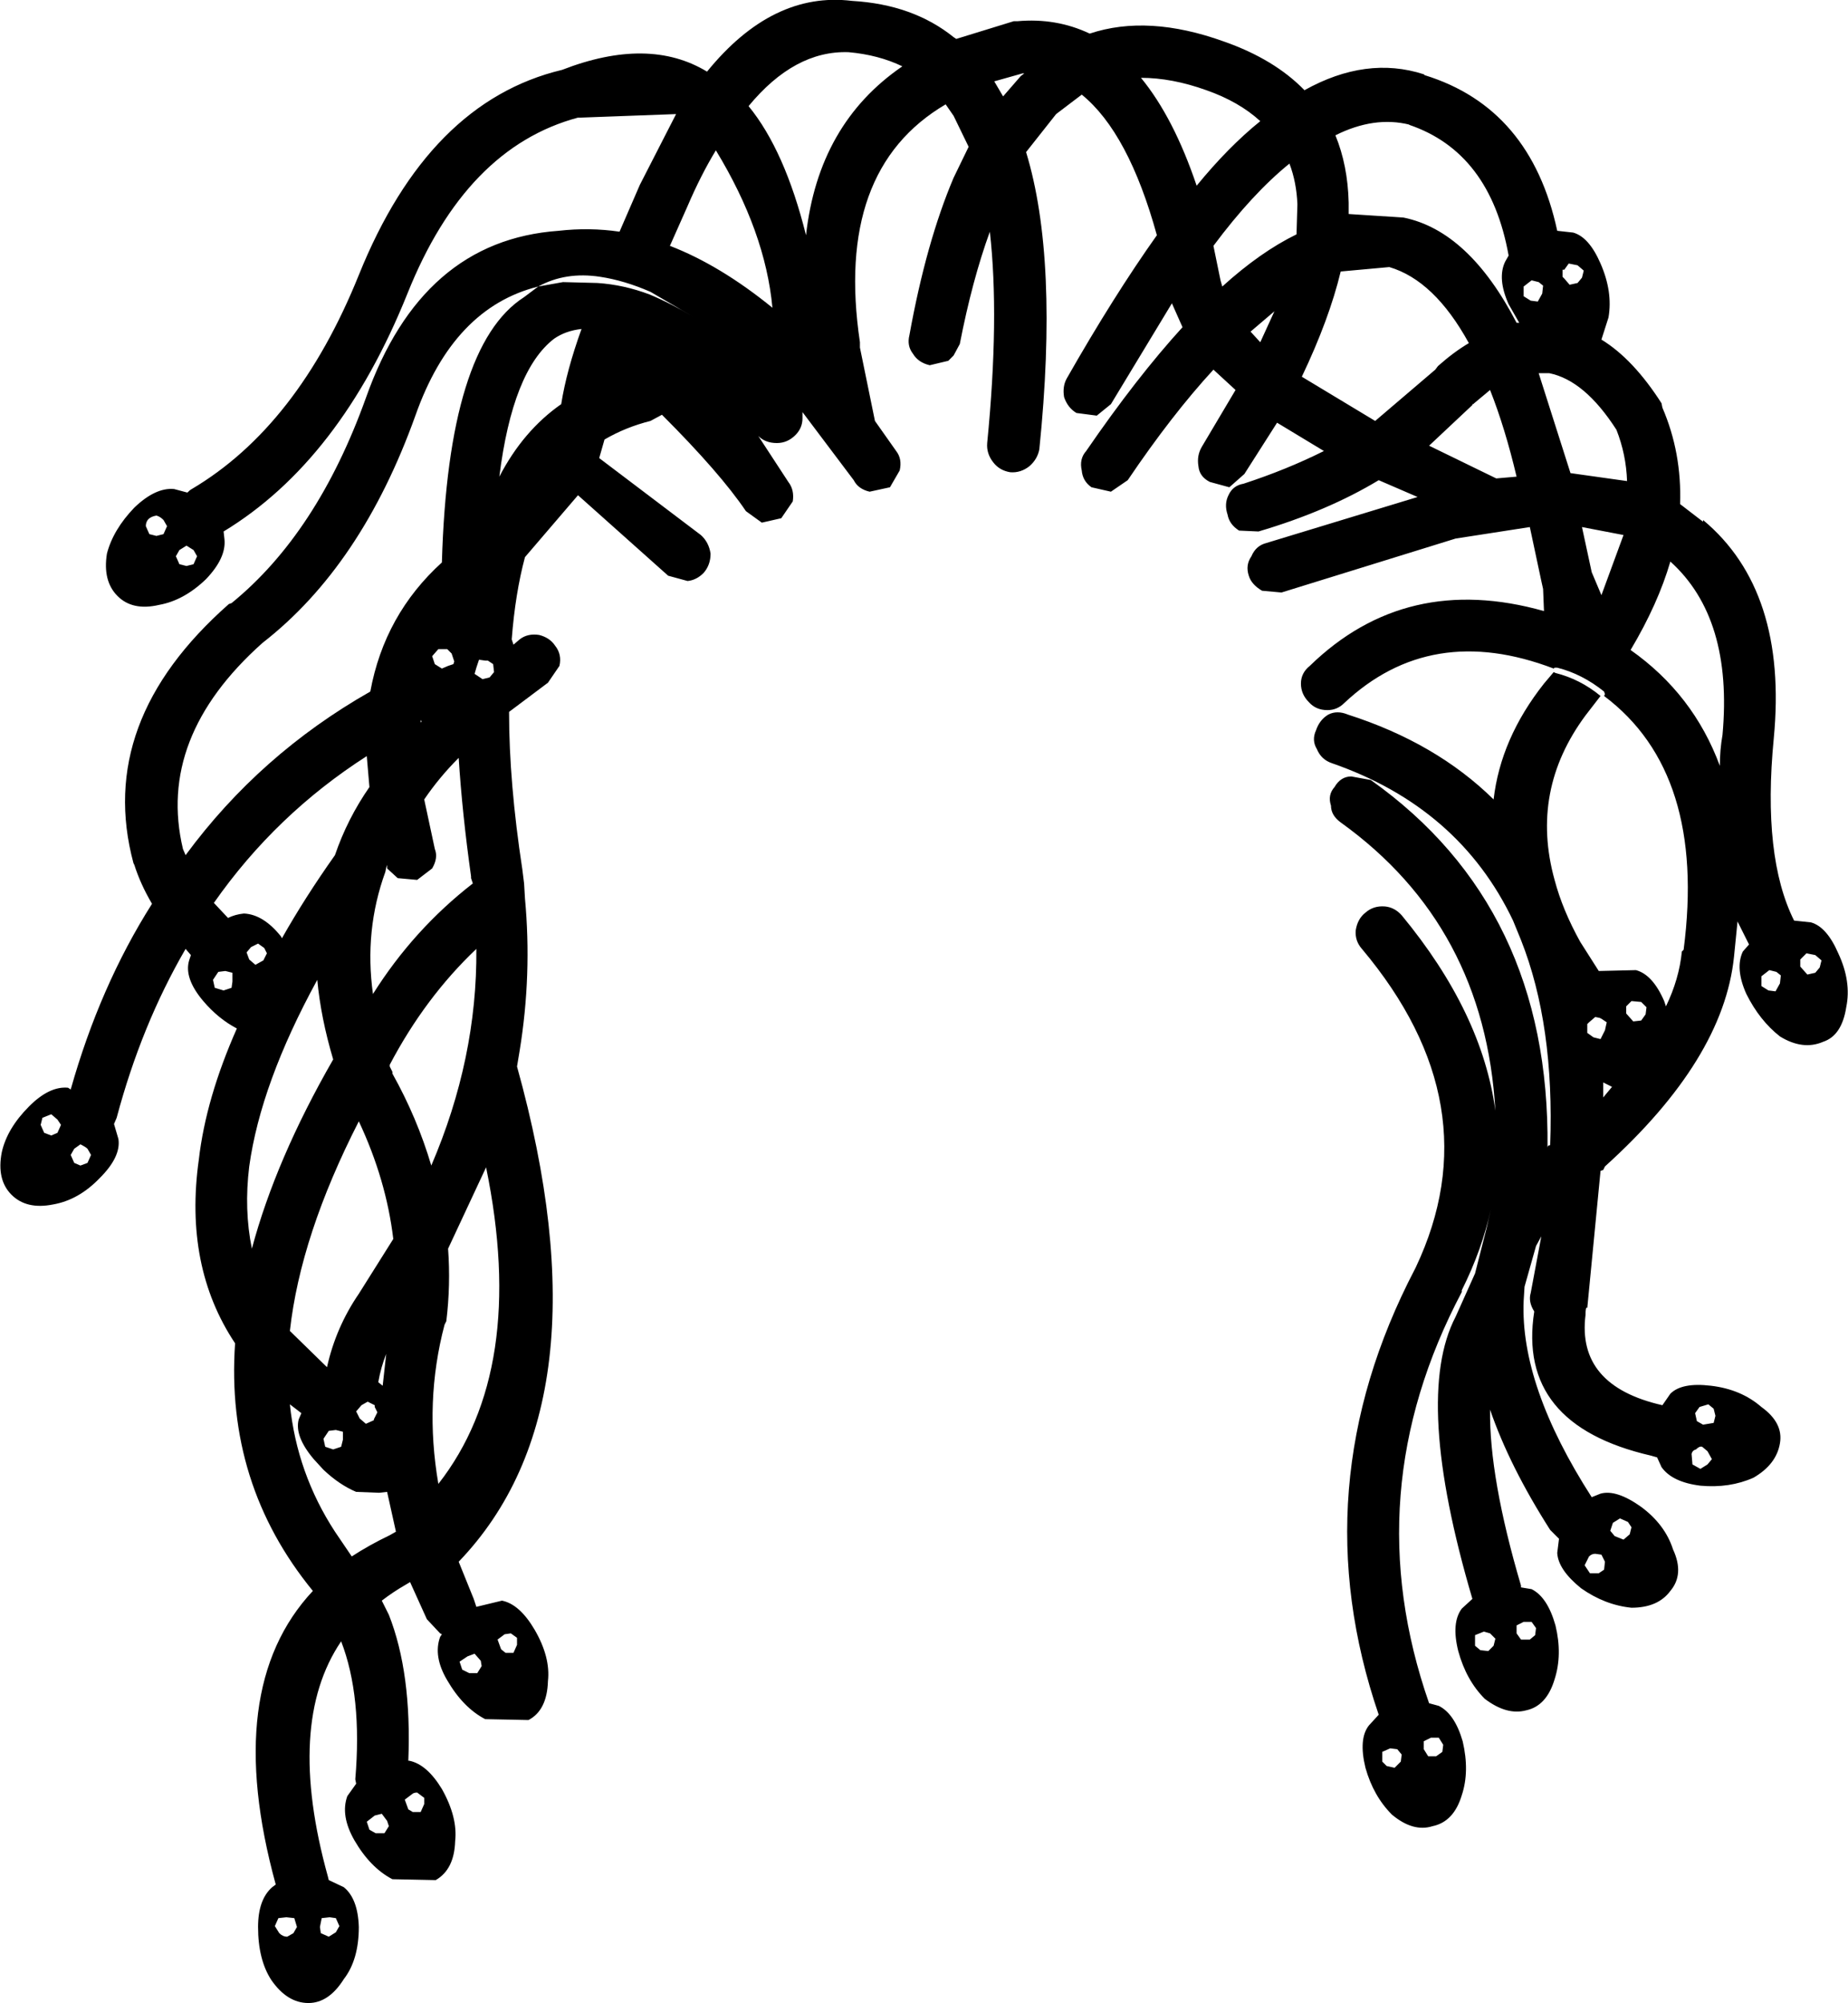 <?xml version="1.0" encoding="UTF-8" standalone="no"?>
<svg xmlns:xlink="http://www.w3.org/1999/xlink" height="113.25px" width="104.55px" xmlns="http://www.w3.org/2000/svg">
  <g transform="matrix(1.0, 0.0, 0.0, 1.0, -345.95, -85.35)">
    <path d="M364.25 166.7 L364.35 167.15 364.8 167.3 365.25 167.15 365.35 166.75 365.35 166.3 364.95 166.2 364.55 166.25 364.25 166.7 M348.25 148.95 L348.45 149.4 348.85 149.55 349.2 149.4 349.4 148.95 349.2 148.65 348.85 148.35 348.35 148.55 348.25 148.95 M350.9 151.1 L351.1 150.65 350.9 150.3 Q350.8 150.2 350.5 150.05 L350.15 150.3 349.95 150.65 350.15 151.1 350.5 151.25 350.9 151.1 M360.05 151.3 Q359.75 153.75 360.2 155.95 361.55 150.9 364.8 145.25 364.1 142.9 363.9 140.75 360.7 146.6 360.05 151.3 M359.1 140.35 L358.7 140.25 358.3 140.3 358.0 140.75 358.1 141.2 358.6 141.35 359.05 141.2 359.1 140.85 359.1 140.35 M360.15 138.9 L359.9 139.2 360.05 139.6 360.4 139.9 360.85 139.65 361.05 139.25 360.9 138.95 360.55 138.7 360.15 138.9 M356.9 116.45 L356.5 116.2 356.1 116.45 355.9 116.8 356.1 117.25 356.5 117.35 356.9 117.25 357.1 116.8 356.9 116.45 M354.35 114.7 Q354.2 114.85 354.2 115.1 L354.4 115.55 354.8 115.65 355.2 115.55 355.4 115.1 355.2 114.75 Q355.0 114.55 354.8 114.5 354.5 114.55 354.35 114.7 M372.9 139.0 Q370.0 141.75 368.0 145.55 L368.0 145.65 368.15 145.95 368.15 146.05 Q369.55 148.55 370.35 151.25 372.95 145.2 372.9 139.0 M369.55 135.1 L368.45 135.0 367.85 134.45 367.85 134.25 367.8 134.4 367.75 134.65 Q366.55 137.95 367.05 141.55 369.35 137.9 372.7 135.3 L372.6 135.0 372.6 134.9 Q372.1 131.35 371.9 128.2 370.8 129.3 369.95 130.55 L370.55 133.35 Q370.75 133.85 370.4 134.45 L369.55 135.1 M366.85 129.85 L366.7 128.1 Q361.55 131.4 358.05 136.4 L358.85 137.25 Q359.25 137.05 359.75 137.0 360.85 137.05 361.85 138.3 L361.9 138.4 Q363.2 136.1 364.9 133.7 365.6 131.65 366.85 129.85 M369.75 126.2 L369.8 126.15 369.75 126.05 369.75 126.2 M373.85 122.9 L373.55 122.7 373.4 122.7 373.05 122.65 372.95 122.95 372.9 123.1 372.8 123.45 373.25 123.75 373.65 123.65 373.9 123.35 373.85 122.9 M371.25 122.05 L370.95 122.05 370.75 122.05 370.4 122.45 370.55 122.9 370.95 123.15 371.3 123.0 371.6 122.9 371.65 122.75 371.5 122.3 371.25 122.05 M378.85 103.95 Q377.95 104.05 377.3 104.5 374.95 106.3 374.2 112.3 375.55 109.7 377.7 108.2 378.0 106.3 378.85 103.95 M382.75 101.85 Q381.25 101.2 379.9 101.0 377.95 100.7 376.4 101.55 371.6 102.75 369.45 108.85 366.4 117.35 360.8 121.7 354.8 127.05 356.3 133.35 L356.45 133.7 Q360.65 128.0 366.9 124.45 367.7 120.1 370.95 117.15 371.3 104.9 375.6 102.15 L376.4 101.55 377.8 101.3 379.75 101.35 Q381.25 101.45 382.7 102.0 383.9 102.5 385.15 103.25 L382.75 101.85 M402.7 90.8 L403.7 89.65 403.9 89.5 403.8 89.5 402.2 89.95 402.7 90.8 M393.95 88.3 Q390.9 88.2 388.3 91.35 390.35 93.85 391.55 98.65 392.25 92.35 397.0 89.1 395.65 88.45 393.95 88.3 M386.45 93.85 Q385.6 95.25 384.85 97.0 L383.85 99.25 Q386.7 100.35 389.65 102.75 389.25 98.45 386.45 93.85 M421.5 93.0 Q422.2 94.7 422.25 96.8 L422.25 97.45 425.35 97.65 Q429.05 98.4 431.75 103.6 L431.9 103.6 431.3 102.55 Q430.65 101.1 431.1 100.15 L431.3 99.8 Q430.25 93.95 425.65 92.4 L425.7 92.4 Q423.7 91.9 421.5 93.0 M419.3 98.6 L419.35 96.9 Q419.3 95.65 418.9 94.6 416.8 96.3 414.6 99.25 L415.0 101.2 415.1 101.55 Q417.25 99.6 419.3 98.6 M407.15 90.7 L405.7 91.8 404.0 93.95 Q405.85 100.0 404.75 110.75 404.65 111.3 404.2 111.7 403.7 112.1 403.1 112.05 402.5 111.95 402.15 111.5 401.75 111.0 401.8 110.4 402.5 103.3 401.95 98.45 400.95 101.2 400.25 104.8 L399.9 105.45 399.6 105.75 398.55 106.0 Q397.9 105.85 397.6 105.35 397.25 104.9 397.4 104.3 398.35 99.05 399.9 95.4 L400.75 93.65 399.9 91.9 399.45 91.25 Q393.15 94.95 394.6 104.7 L394.6 105.0 395.45 109.15 396.65 110.85 Q397.0 111.3 396.85 111.95 L396.3 112.9 395.15 113.15 Q394.5 113.0 394.25 112.5 L391.35 108.65 391.35 109.0 Q391.35 109.55 390.95 109.95 390.5 110.4 389.9 110.4 389.25 110.4 388.85 110.0 L390.55 112.6 Q390.9 113.05 390.8 113.7 L390.15 114.65 389.05 114.9 388.15 114.25 Q386.7 112.1 383.4 108.8 L382.75 109.15 Q381.35 109.5 380.15 110.2 L379.85 111.25 385.6 115.6 Q386.05 116.0 386.15 116.65 386.15 117.3 385.75 117.75 385.35 118.15 384.85 118.2 L383.75 117.9 378.65 113.35 375.65 116.85 Q375.1 118.9 374.9 121.5 L375.0 121.8 375.35 121.5 Q375.8 121.15 376.45 121.25 377.05 121.4 377.35 121.85 377.75 122.35 377.6 123.0 L376.95 123.95 374.75 125.6 Q374.75 129.6 375.5 134.5 L375.6 135.3 375.65 136.15 Q376.05 140.45 375.35 144.75 L375.2 145.65 Q380.5 164.7 371.9 173.65 L372.75 175.75 372.9 176.2 374.35 175.85 Q375.35 176.05 376.2 177.5 377.1 179.05 376.95 180.4 376.9 182.05 375.85 182.6 L373.4 182.55 Q372.15 181.9 371.25 180.35 370.45 179.0 370.85 177.9 L370.95 177.75 370.85 177.7 370.1 176.9 369.15 174.8 368.9 174.95 Q368.2 175.35 367.55 175.85 L367.95 176.65 Q369.25 179.95 369.05 184.9 L369.1 184.9 Q370.1 185.1 370.95 186.5 371.85 188.1 371.7 189.45 371.65 191.05 370.6 191.65 L368.15 191.6 Q366.9 190.95 366.0 189.4 365.2 188.0 365.6 186.9 L366.1 186.2 366.05 185.95 Q366.45 181.25 365.25 178.15 362.1 182.8 364.5 191.45 L364.55 191.65 365.4 192.05 Q366.2 192.7 366.25 194.3 366.25 196.15 365.4 197.25 364.55 198.6 363.4 198.6 362.2 198.6 361.3 197.3 360.55 196.15 360.55 194.3 360.55 192.75 361.35 192.05 L361.55 191.9 Q358.5 180.8 363.65 175.3 358.7 169.25 359.25 161.3 356.35 156.95 357.2 150.9 357.6 147.45 359.35 143.5 358.3 142.95 357.45 141.95 356.35 140.65 356.65 139.65 L356.75 139.35 356.45 139.0 Q353.95 143.3 352.55 148.55 L352.4 148.9 352.65 149.75 Q352.8 150.75 351.6 151.95 350.4 153.2 348.95 153.45 347.45 153.75 346.6 152.9 345.75 152.05 346.05 150.5 346.35 149.15 347.6 147.9 348.75 146.75 349.8 146.85 L349.95 146.95 Q351.6 141.1 354.55 136.45 353.9 135.35 353.55 134.25 L353.5 134.15 Q351.35 126.15 358.9 119.5 L359.05 119.45 Q363.9 115.5 366.65 107.85 369.8 98.95 377.55 98.4 379.3 98.2 381.0 98.45 L382.15 95.8 384.2 91.8 378.8 92.0 378.65 92.0 Q372.3 93.7 369.0 101.95 365.2 111.4 358.6 115.4 L358.65 115.85 Q358.75 116.9 357.6 118.1 356.35 119.3 354.95 119.55 353.45 119.9 352.6 119.05 351.75 118.2 352.0 116.65 352.35 115.3 353.55 114.05 354.75 112.9 355.8 113.0 L356.55 113.2 Q356.7 113.05 356.8 113.0 362.8 109.45 366.25 100.9 370.2 91.1 377.75 89.3 382.65 87.4 385.95 89.4 389.65 84.85 394.15 85.4 397.6 85.6 399.9 87.45 L400.05 87.55 403.3 86.55 403.5 86.55 Q405.7 86.35 407.6 87.25 410.9 86.15 415.2 87.7 418.05 88.7 419.75 90.45 423.25 88.5 426.5 89.55 L426.55 89.6 Q432.55 91.45 434.05 98.4 L434.95 98.5 Q435.85 98.75 436.5 100.25 437.2 101.85 436.95 103.3 L436.55 104.55 Q438.35 105.65 439.95 108.15 L440.0 108.4 Q441.1 110.95 441.0 113.85 L442.3 114.85 442.3 114.75 Q447.1 118.75 446.3 127.1 445.65 133.8 447.45 137.4 L448.4 137.5 Q449.3 137.75 449.95 139.25 450.7 140.85 450.4 142.3 450.15 143.9 449.1 144.25 447.95 144.75 446.65 143.95 445.5 143.05 444.75 141.55 444.1 140.1 444.55 139.15 L444.9 138.75 444.25 137.45 444.05 139.45 Q443.45 145.25 436.75 151.3 L436.65 151.5 436.5 151.55 435.75 159.3 Q435.65 159.2 435.65 159.7 435.15 163.7 440.0 164.8 L440.45 164.15 Q441.1 163.5 442.75 163.7 444.45 163.9 445.6 164.9 446.85 165.8 446.65 166.95 446.45 168.15 445.15 168.9 443.8 169.5 442.15 169.35 440.55 169.15 439.95 168.3 L439.7 167.75 439.35 167.65 Q431.75 165.9 432.75 159.5 432.4 158.95 432.55 158.45 L433.15 155.25 432.85 155.8 432.2 158.1 432.15 158.9 Q431.95 163.7 436.0 170.0 L436.5 169.8 Q437.4 169.55 438.8 170.55 440.15 171.55 440.6 172.95 441.25 174.35 440.45 175.3 439.75 176.25 438.25 176.25 436.75 176.1 435.4 175.15 434.1 174.1 434.05 173.15 L434.15 172.35 433.65 171.85 Q431.35 168.25 430.25 165.05 430.2 168.9 432.0 175.0 L432.0 175.1 432.6 175.2 Q433.5 175.65 433.95 177.25 434.35 178.9 433.9 180.3 433.45 181.8 432.3 182.05 431.2 182.35 429.95 181.4 428.9 180.35 428.45 178.7 428.05 177.1 428.65 176.3 L429.25 175.75 Q425.9 164.4 428.3 159.8 L429.4 157.35 430.05 154.8 430.3 153.7 Q429.8 156.0 428.65 158.3 L428.65 158.4 Q422.65 169.75 426.8 181.65 L427.35 181.8 Q428.25 182.25 428.7 183.8 429.1 185.5 428.65 186.85 428.2 188.35 427.0 188.6 425.9 188.95 424.7 187.95 423.65 186.9 423.2 185.3 422.8 183.65 423.4 182.9 L423.95 182.3 Q419.55 169.45 426.0 157.1 L426.05 157.0 Q430.4 147.8 423.0 139.0 422.6 138.55 422.65 137.95 422.75 137.3 423.2 136.95 423.65 136.55 424.3 136.6 424.85 136.65 425.25 137.1 429.8 142.6 430.55 148.15 429.95 137.7 421.8 131.85 421.25 131.45 421.25 130.9 421.05 130.3 421.45 129.85 421.8 129.25 422.4 129.25 L423.5 129.45 Q433.65 136.65 433.5 150.25 433.5 150.1 433.65 150.1 433.9 143.3 432.0 138.5 L431.55 137.4 Q428.5 131.0 421.3 128.5 420.7 128.3 420.45 127.7 420.15 127.2 420.4 126.65 420.6 126.05 421.1 125.75 421.6 125.5 422.2 125.75 427.2 127.35 430.45 130.55 430.85 127.1 433.3 124.0 L433.85 123.35 433.95 123.4 Q435.35 123.75 436.5 124.7 L435.65 125.8 Q432.5 130.05 433.9 135.1 434.35 136.8 435.35 138.6 L436.4 140.25 438.5 140.2 Q439.45 140.45 440.1 141.95 L440.2 142.25 Q440.95 140.7 441.1 139.15 L441.2 139.05 Q442.5 129.05 436.7 124.7 L436.75 124.6 436.7 124.45 Q435.45 123.45 434.05 123.1 L433.9 123.1 433.85 123.15 Q426.9 120.5 422.0 125.1 421.6 125.5 421.05 125.5 420.4 125.5 420.0 125.05 419.55 124.6 419.55 124.0 419.55 123.4 420.05 123.0 425.5 117.7 433.3 119.9 L433.25 118.65 433.15 118.2 432.5 115.15 428.3 115.8 418.45 118.85 417.35 118.75 Q416.75 118.4 416.6 117.9 416.4 117.3 416.75 116.8 417.0 116.2 417.6 116.05 L426.15 113.45 423.95 112.5 Q421.05 114.25 417.15 115.4 L416.05 115.35 Q415.5 115.0 415.4 114.45 415.2 113.85 415.45 113.35 415.7 112.8 416.3 112.7 418.75 111.9 420.85 110.85 L418.2 109.25 416.35 112.15 415.5 112.9 414.4 112.6 Q413.8 112.3 413.75 111.7 413.65 111.1 413.95 110.6 L415.85 107.4 414.6 106.25 Q412.25 108.8 409.75 112.5 L408.8 113.15 407.7 112.9 Q407.2 112.55 407.15 111.95 407.0 111.3 407.4 110.85 410.25 106.7 412.85 103.85 L412.25 102.5 408.8 108.2 408.0 108.85 406.85 108.7 Q406.35 108.4 406.15 107.8 406.05 107.2 406.3 106.75 408.95 102.1 411.4 98.65 409.8 92.85 407.15 90.7 M414.2 90.45 Q412.25 89.75 410.5 89.75 412.35 92.0 413.65 95.85 415.45 93.65 417.25 92.2 416.05 91.1 414.2 90.45 M362.85 165.6 L363.0 165.25 362.35 164.75 Q362.75 168.65 364.9 171.95 L365.85 173.35 Q366.85 172.7 368.0 172.15 L368.35 171.95 367.85 169.7 367.4 169.75 366.1 169.7 Q365.15 169.3 364.25 168.45 L363.7 167.85 Q362.6 166.55 362.85 165.6 M373.45 151.35 L371.3 155.95 Q371.45 158.0 371.2 160.05 L371.1 160.25 Q369.95 164.6 370.75 169.25 375.8 162.8 373.45 151.35 M362.55 194.65 L362.75 194.3 362.6 193.8 362.15 193.75 361.7 193.8 361.5 194.25 361.75 194.65 Q361.95 194.85 362.2 194.85 L362.55 194.65 M364.15 193.8 L364.05 194.3 364.1 194.65 364.55 194.85 364.95 194.6 365.15 194.25 364.95 193.8 364.6 193.75 364.15 193.8 M362.35 160.6 L364.45 162.65 Q364.95 160.4 366.25 158.5 L368.2 155.4 Q367.8 152.05 366.25 148.75 362.95 155.2 362.35 160.6 M367.6 163.7 L367.8 161.9 Q367.5 162.65 367.35 163.5 L367.6 163.7 M426.5 183.8 L426.5 184.25 426.75 184.65 427.2 184.65 427.55 184.4 427.6 184.0 427.35 183.6 426.9 183.6 426.5 183.8 M432.6 177.05 L432.15 177.05 431.75 177.25 431.75 177.7 432.0 178.05 432.5 178.05 432.8 177.8 432.85 177.4 432.6 177.05 M430.45 178.4 L430.55 178.0 430.25 177.7 429.9 177.6 429.4 177.8 429.4 178.4 429.7 178.65 430.15 178.7 430.45 178.4 M436.7 174.1 L436.75 173.65 436.55 173.25 436.2 173.2 Q436.0 173.2 435.85 173.35 L435.6 173.85 435.9 174.3 436.4 174.3 436.7 174.1 M424.4 185.2 L424.85 185.3 425.2 184.95 425.25 184.55 425.0 184.25 424.6 184.2 424.15 184.4 424.15 184.95 424.4 185.2 M442.25 167.15 Q442.1 167.1 441.9 167.3 441.7 167.35 441.65 167.55 L441.7 168.15 442.15 168.4 442.55 168.15 442.8 167.85 442.55 167.4 442.25 167.15 M437.05 171.9 L437.3 172.2 437.8 172.4 438.15 172.1 438.25 171.7 438.05 171.4 437.6 171.2 437.2 171.45 437.05 171.9 M442.1 164.9 L441.85 165.25 441.95 165.7 442.3 165.9 442.9 165.8 443.0 165.4 442.9 165.0 442.6 164.75 442.1 164.9 M436.65 146.55 L436.65 147.4 437.15 146.8 436.75 146.6 436.65 146.55 M436.75 143.6 L436.85 143.15 436.55 142.95 436.45 142.9 436.2 142.85 435.85 143.15 435.75 143.25 435.75 143.75 436.1 144.0 436.5 144.1 436.75 143.6 M439.1 142.3 L438.8 142.0 438.25 141.95 437.95 142.25 437.95 142.65 438.35 143.1 438.8 143.05 439.05 142.7 439.1 142.3 M416.7 104.1 L417.25 104.7 418.05 102.95 416.7 104.1 M436.55 119.0 L437.8 115.6 435.45 115.15 436.0 117.7 436.55 119.0 M440.45 117.1 Q439.75 119.5 438.2 122.1 441.75 124.6 443.25 128.65 443.25 127.75 443.4 126.9 444.0 120.3 440.45 117.1 M433.6 106.45 L433.0 106.45 434.8 112.1 438.0 112.55 Q437.95 111.05 437.4 109.65 435.6 106.85 433.6 106.45 M429.25 108.25 L426.8 110.55 430.6 112.4 431.75 112.3 Q431.1 109.55 430.25 107.4 L429.35 108.15 429.3 108.2 429.25 108.2 429.25 108.25 M427.15 106.25 L427.3 106.05 Q428.2 105.25 429.05 104.75 427.1 101.2 424.55 100.45 L421.8 100.7 Q421.15 103.4 419.6 106.65 L423.75 109.15 427.15 106.25 M433.2 101.95 L433.25 101.5 433.0 101.3 432.6 101.2 432.15 101.55 432.15 102.1 432.55 102.35 432.95 102.4 433.2 101.95 M435.45 101.05 L435.55 100.65 435.2 100.35 434.7 100.25 434.45 100.6 434.35 100.6 434.35 101.0 434.45 101.1 434.75 101.45 435.2 101.35 435.45 101.05 M446.7 140.5 L446.45 140.3 446.05 140.2 445.6 140.55 445.6 141.1 446.0 141.35 446.4 141.4 446.65 140.95 446.7 140.5 M447.8 139.6 L447.8 140.0 448.2 140.45 448.65 140.35 448.9 140.05 449.0 139.65 448.65 139.35 448.15 139.25 447.8 139.6 M367.95 188.6 L367.85 188.3 367.55 187.9 367.15 188.0 366.7 188.35 366.85 188.8 367.2 189.0 367.7 189.0 367.95 188.6 M369.95 187.35 L369.95 187.0 369.55 186.7 Q369.35 186.7 369.25 186.8 L368.85 187.1 369.05 187.65 369.3 187.8 369.75 187.8 369.95 187.35 M372.8 178.85 L372.4 179.0 371.95 179.3 372.1 179.75 372.5 179.95 372.95 179.95 373.2 179.55 373.15 179.25 372.8 178.85 M375.0 178.8 L375.2 178.35 375.2 177.95 374.85 177.7 374.5 177.75 374.1 178.05 374.3 178.6 374.55 178.8 375.0 178.8 M366.4 164.8 L366.1 165.15 366.3 165.55 366.65 165.85 367.1 165.65 367.1 165.6 367.3 165.2 367.15 164.9 367.15 164.8 366.75 164.6 366.4 164.8" fill="#000000" fill-rule="evenodd" stroke="none"/>
  </g>
</svg>
